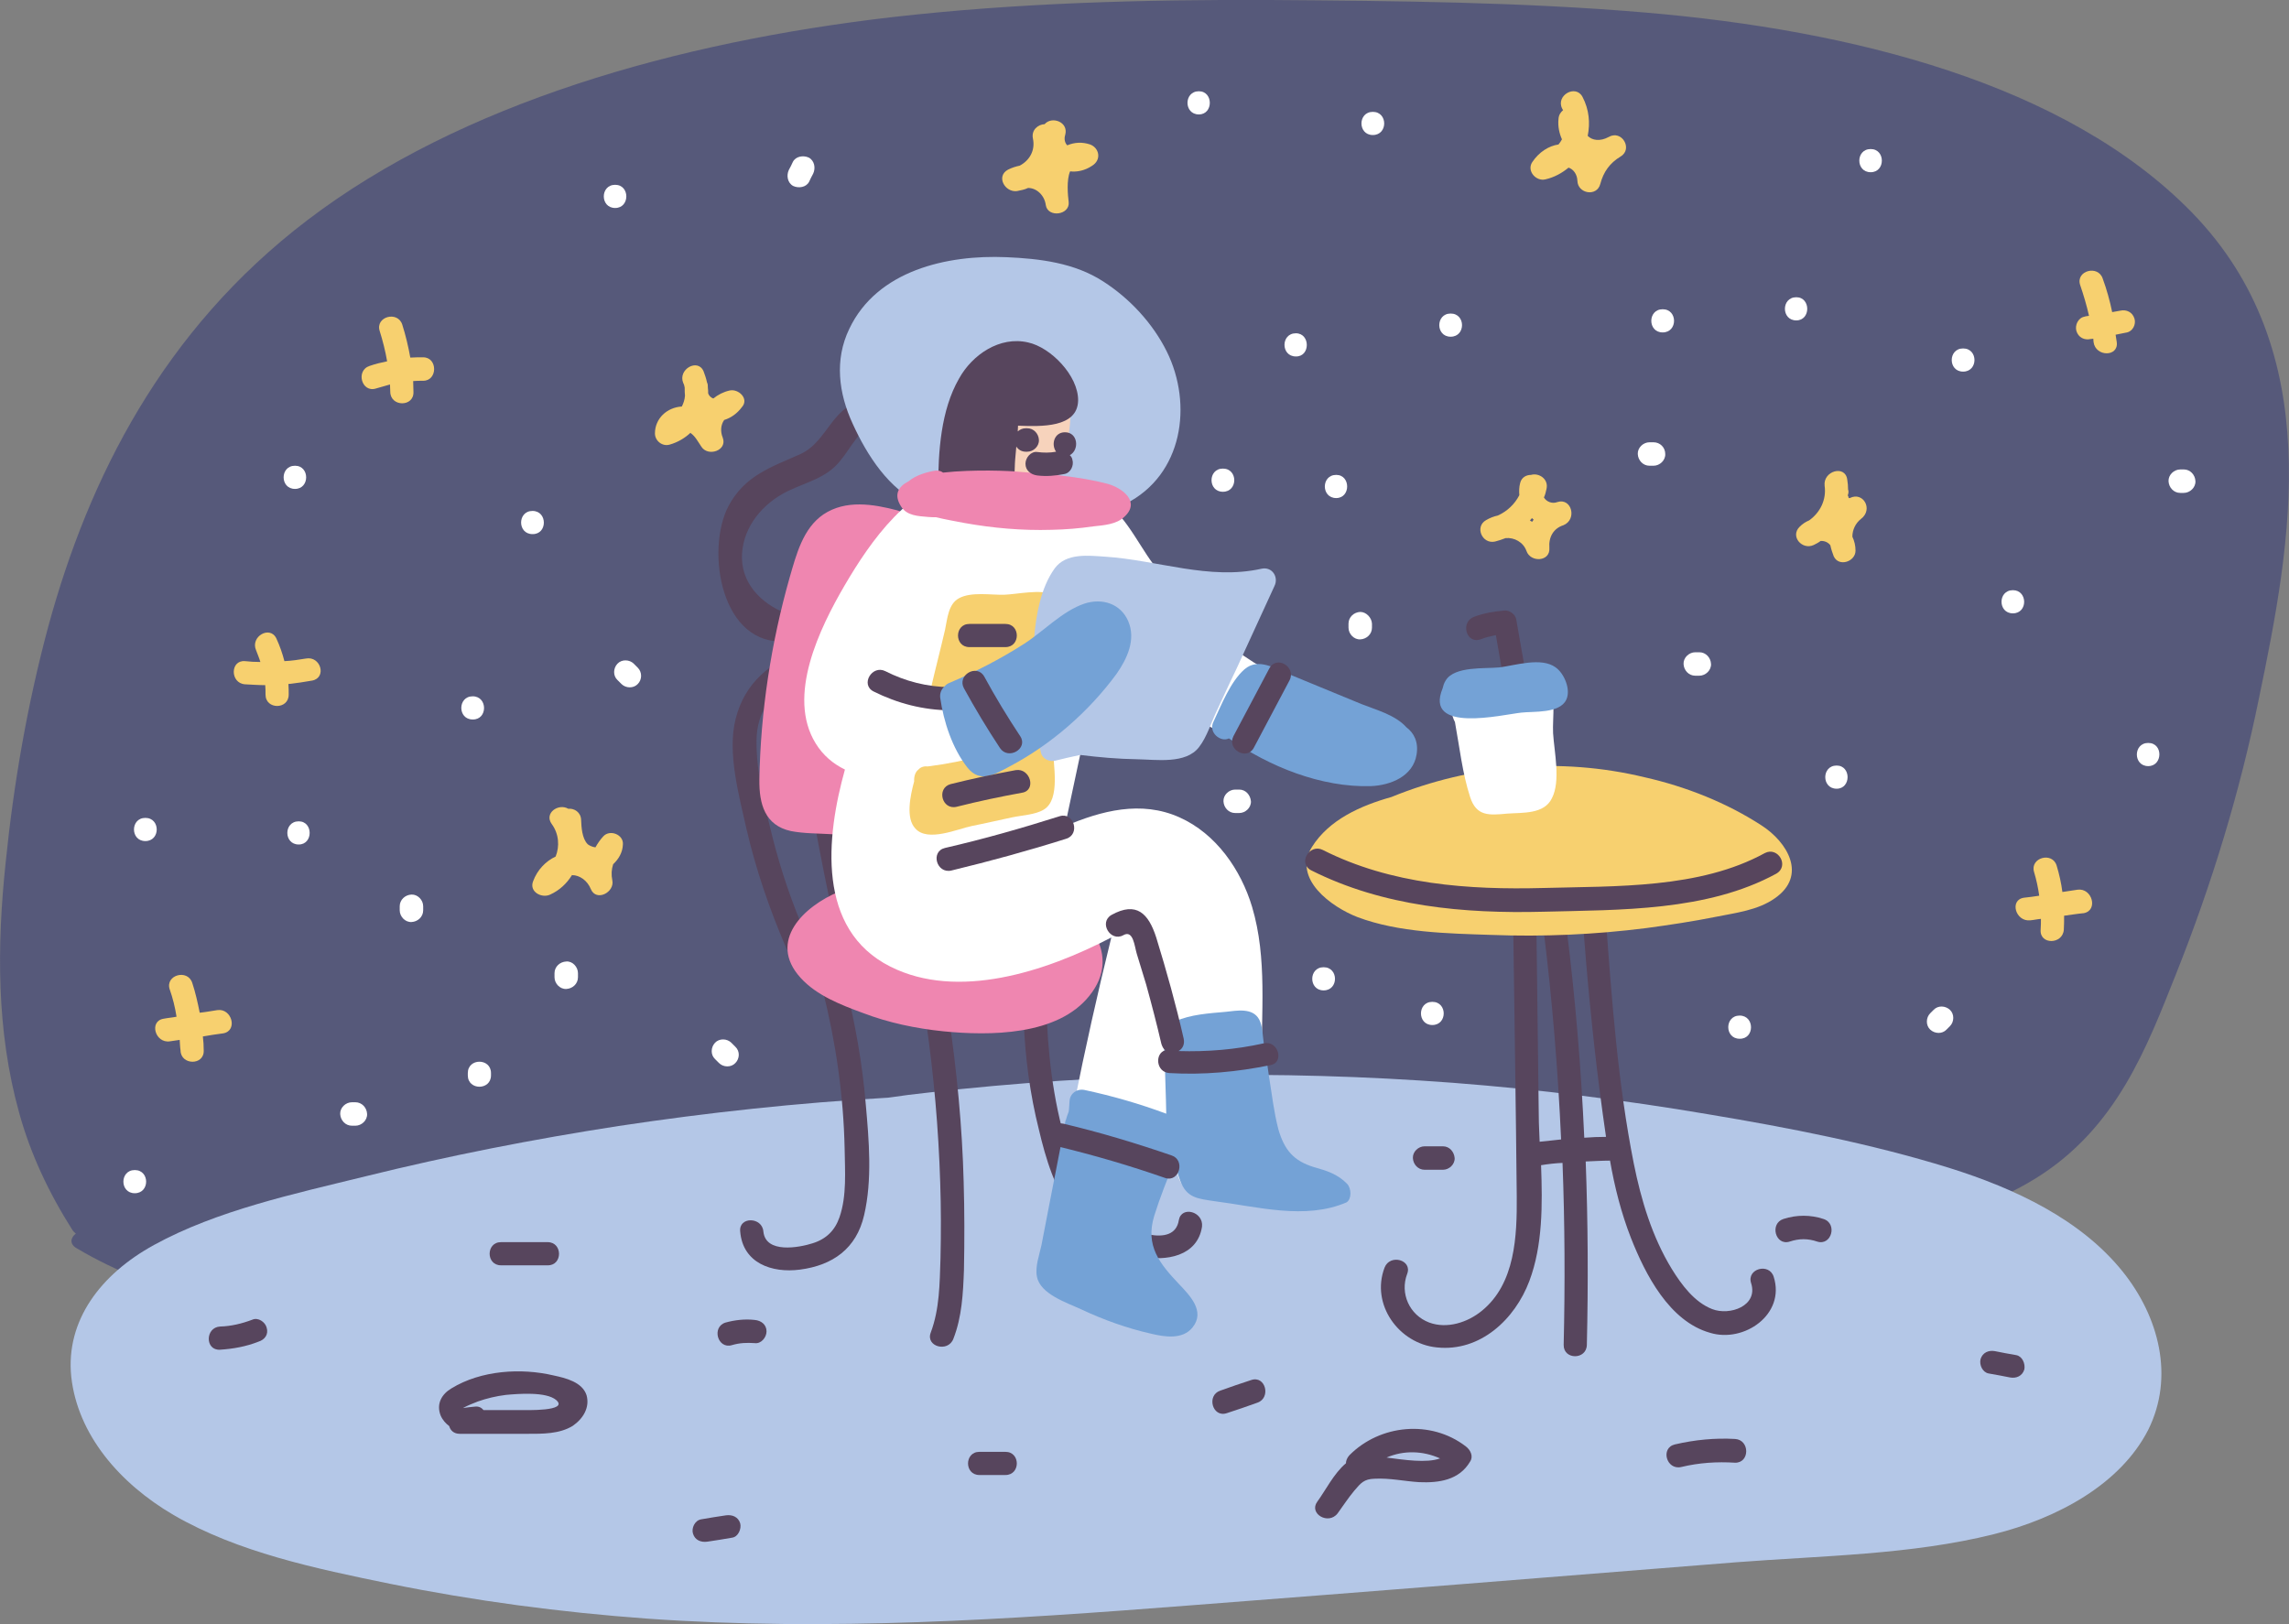 <?xml version="1.0" encoding="utf-8"?>
<!-- Generator: Adobe Illustrator 23.0.2, SVG Export Plug-In . SVG Version: 6.00 Build 0)  -->
<svg version="1.1" id="Capa_1" xmlns="http://www.w3.org/2000/svg" xmlns:xlink="http://www.w3.org/1999/xlink" x="0px" y="0px" viewBox="0 0 800 567.7" style="enable-background:new 0 0 800 567.7;" xml:space="preserve">

<rect x="0" y="0" width="800" height="567.7" fill="#808080" stroke="none"/>

<g>
	<path d="M766.1,74.3C722,29.1,647,10.5,575.2,4.4C531.8,0.7,487.6,0.3,443.9,0C399.7-0.2,355.4,1,311.7,6
		c-75.1,8.7-150.5,30-204.2,70.9c-50.6,38.5-76.5,90.3-90.6,142C9.6,246,4.8,273.7,2,301.3c-3.1,29.2-3.3,59,4.7,87.7
		c3.9,14.2,10.3,27.9,18.7,41.1c0.3,0.4,0.7,0.8,1.1,1.1c-1.9,1.5-2.3,3.7,0.4,5.2c56.7,33.5,133.2,26.4,199.9,18
		c89.1-11.1,177.9-19.3,268.4-21c41.2-0.8,82.6,1.2,123.8-0.1c32.5-1.1,66.6-5.4,92.3-21.3c28.6-17.6,39.1-46.2,49.2-71.5
		c12.6-31.6,22.4-63.9,29-96.4C800.9,189.2,813.3,122.9,766.1,74.3z" style="fill:#56597A;"/>
	<path d="M741.8,444.4c-14.5-18-37.3-28.9-60.7-36.2c-27.1-8.4-55.9-14-84.1-18.7c-29.4-5-59.3-8.7-89.2-11
		c-61-4.6-122.6-3.5-183.2,3.4c-4.7,0.5-9.5,1.1-14.2,1.8c-31.6,1.8-63.1,5.2-94.2,9.9c-29.8,4.6-59.4,10.4-88.5,17.6
		c-24.8,6.1-51.9,11.9-73.9,24c-18.6,10.2-30.9,26.4-28.9,46c2.2,20.2,16.8,37.3,35.8,48.4c22.4,13,49.6,18.7,75.5,24
		c29.6,6,59.7,10,90,12.2c63.2,4.5,126.5,0.3,189.4-4.6c63.7-4.9,127.5-10,191.2-15.1c29.7-2.3,61.2-2.6,90-9.8
		c22.4-5.6,44.3-17.5,54-36.5C760,481.3,754.6,460.3,741.8,444.4z" style="fill:#B4C7E7;"/>
	<path d="M303,140.1c-12.1,0.7-13.4,14.1-23.2,18.6c-10.3,4.6-19.5,7.5-25.2,18.2c-8.1,15.5-2.6,49.5,20.5,47.2
		c2.6-0.3,3.9-2.4,3.9-4.6c0.3-1.8-0.5-3.8-2.7-4.5c-8.9-3-16.8-9.9-17-19.9c-0.1-9.6,6-17.8,14.1-22.4c6.1-3.5,13.2-4.7,18.4-9.6
		c4.9-4.7,7.2-11.7,13.3-15.1C308.4,145.7,307.1,139.8,303,140.1z" style="fill:#57455D;"/>
	<path d="M315.4,222.6c-21.6,0.1-51.9,3.1-58.3,28.7c-3,11.8,1.2,26.8,3.8,38.5c3.3,14.2,8,27.9,13.8,41.4
		c2,4.7,9.1,0.7,7.1-4.1c-4.9-11.1-8.8-22.6-11.8-34.4c-2.7-10.7-5.7-22.6-5.6-33.8c0.1-10.2,5.3-16.7,12.5-20.7
		c3.4,25.5,7.7,51,13,76.2c1.1,5.2,8.9,3,7.9-2.2c-5.4-25.6-9.8-51.4-13.2-77.4c10-3.3,21.8-3.8,30.8-3.9
		C320.6,230.6,320.6,222.4,315.4,222.6z" style="fill:#57455D;"/>
	<path d="M302.6,386.2c-1.2-14.4-3.7-28.5-7.2-42.4c-1.4-5-9.1-3-7.9,2.2c4.6,18.2,7.3,36.7,7.7,55.6
		c0.1,7.7,0.8,16.4-1.8,23.9c-1.6,4.6-4.6,7.6-9.4,9.1c-4.7,1.5-16.4,3.7-17.2-4.1c-0.4-5.2-8.7-5.3-8.1,0c0.9,11,11,14.6,20.9,13.3
		c11.4-1.5,19.7-7.3,22.4-19C304.9,412.4,303.7,398.6,302.6,386.2z" style="fill:#57455D;"/>
	<path d="M336.8,413.2c-0.5-19.4-2.4-38.8-5.2-58c-0.7-5.2-8.5-3-7.9,2.2c2.7,18.6,4.3,37.2,4.9,55.9
		c0.3,8.8,0.3,17.8,0.1,26.6c-0.3,8.8-0.3,17.6-3.4,25.9c-1.9,4.9,6,7.1,7.9,2.2c3-7.7,3.4-15.9,3.7-24.1
		C337.1,433.6,337.1,423.4,336.8,413.2z" style="fill:#57455D;"/>
	<path d="M412,426.5c-1.6,10.3-18.2,3.3-23.2-0.3c-7.1-4.7-11.1-12.2-14-19.9c-5.7-15.7-8.1-32.7-8.9-49.2
		c-0.3-5.2-8.4-5.3-8.1,0c0.5,12.7,2.2,25.5,5.3,37.8c2.4,10.2,5.6,20.9,12.1,29.4c5.7,7.5,14.1,13,23.5,14.9
		c8.7,1.8,19.8,0,21.4-10.4C420.7,423.5,412.9,421.4,412,426.5z" style="fill:#57455D;"/>
	<path d="M619.9,446.3c-1.6-5-9.5-2.8-7.9,2.2c2.6,8-7.5,11.5-13.6,9.1c-6.2-2.4-10.7-8.5-14.1-14
		c-6.9-11.3-10.7-24-13.3-36.9c-5.6-28.2-7.7-57.4-9.8-86c-0.4-5.2-8.5-5.3-8.1,0c1.5,20.3,3.4,40.5,6,60.7c0.7,5.3,1.4,10.7,2.2,16
		c-2.6,0-5,0.1-7.6,0.3c-1.1-24.3-3.1-48.4-6.1-72.5c-0.7-5.2-8.8-5.2-8.1,0c3,24.3,5,48.7,6.1,73.1c-2.4,0.3-4.9,0.5-7.5,0.8
		c-0.1-3.1-0.3-6.1-0.3-8.9c-0.3-21.4-0.5-42.9-0.8-64.1c-0.1-5.3-8.3-5.3-8.1,0c0.4,30.6,0.9,61.4,1.2,92.1
		c0.1,13.8-0.5,30.5-12.2,40c-5,4.1-12.2,6.4-18.4,4.1c-6.9-2.6-10.3-10.2-7.7-17c1.9-4.9-6-7.1-7.9-2.2c-4.9,12.9,5,26.6,18.3,27.9
		c15.2,1.6,27.3-9.9,32.3-23.2c4.7-12.5,4.6-26.7,4.1-40.5c2.4-0.4,5-0.7,7.5-0.8c0.8,21.2,0.9,42.3,0.4,63.6c-0.1,5.3,8,5.3,8.1,0
		c0.5-21.4,0.4-42.7-0.4-64.1c2.8-0.1,5.7-0.3,8.5-0.3c1.6,9.2,3.9,18.3,7.3,27c5,12.7,13.4,29.2,27.7,33.2
		C609.5,469.5,624.1,459.5,619.9,446.3z" style="fill:#57455D;"/>
	<path d="M407.8,122.9c-4.9-9.9-13-18.6-22.2-24.5c-10-6.5-22.1-8-33.9-8.5c-20.7-0.9-45.2,4.6-54.9,25.1
		c-5.2,10.8-3.7,22.5,1.2,33.1c5,11,12.7,23.1,24.1,28.1c0.5,0.3,1.1,0.4,1.5,0.4c0.4,0.3,0.9,0.4,1.5,0.4
		c21.3,2.3,48.1,9.1,68.3-0.9C413.5,166,416.9,141.3,407.8,122.9z" style="fill:#B4C7E7;"/>
	<path d="M322.8,193.9c-0.7-3.9-3-9.4-6.4-11.7c0-1.6-0.8-3.3-2.8-3.8c-8.4-2.2-18-3.8-25.8,1.4
		c-7.2,4.9-9.5,14.1-11.8,22c-6.5,22.9-10.2,46.9-10.6,70.8c-0.1,8.4,1.9,15.9,11,17.9c4.6,0.9,9.5,0.8,14.2,1.1
		c4.5,0.3,10,1.6,14.2,0.1c3.5-1.2,4.3-3.7,5-6.9c1.4-6.5,2.2-13.3,3.3-19.9c2-12.5,4.1-24.8,6.1-37.3
		C321.2,216.9,324.7,204.8,322.8,193.9z" style="fill:#EF86B0;"/>
	<path d="M365.7,314.2c-22.1-6.5-47.3-5.8-70.1-2.6c-0.7-0.3-1.5-0.3-2.4,0.1c-12.1,5-25.1,17.2-13.4,30.1
		c5.6,6.2,14.2,9.5,21.8,12.3c8.9,3.4,18.4,5.4,28.1,6.4c16.1,1.6,40,1.6,51.1-12.5C392.1,334,380.6,318.7,365.7,314.2z" style="fill:#EF86B0;"/>
	<path d="M363.9,123.8c-0.7-1.1-1.6-1.8-3.1-2c-28.1-3-34.7,46.8-8.7,52.9c12.9,3,18.7-9.9,20.9-20.1
		C375.3,143.5,375,129.1,363.9,123.8z" style="fill:#F7D3BC;"/>
	<path d="M484.5,250.2c-10.2-4.7-21.2-7.2-31.6-11.3c-21-8-36.7-24-49.9-41.8c-5.7-7.6-11-19.8-20.2-23.5
		c-5.6-2.3-12.2-2.4-18-3.4c-7.5-1.2-14.9-2.3-22.4-3.5c-0.9-0.1-1.8,0-2.6,0.4c-0.5-0.3-1.2-0.4-2-0.3c-19.5,2-33.6,22.4-42.7,38
		c-8.5,14.6-20.3,38.5-10,55.1c2.6,4.2,6.1,7.1,10.2,9.1c-6.6,23.6-10,55.9,15.9,68.9c23.5,11.8,54.2,1.8,77.2-10.2
		c-9.6,38.9-17.5,78.1-23.3,117.7c-0.3,1.6,0.1,3.8,1.9,4.6c8.9,3.8,17.9,8,27,11.5c6.6,2.6,12.9,3.4,18.7-1.2
		c3.1-2.4,0.1-6.6-2.8-6.9c-7.9-0.8-13.2-8.4-14.4-15.7c-1.5-8.5,1.9-17.5,4.9-25.4c3-7.9,6.1-15.7,9.2-23.6
		c0.3,3.1,0.5,6.1,0.8,9.2c0.4,5.2-0.3,12.7,3.4,17.1c3.4,3.9,9.5,4.1,14.1,4.7c8.7,1.1,17.5,1.5,26.3,1.2c2.3-0.1,5-2.6,3.9-5.2
		c-1.1-2.7-2.3-4.2-4.7-5.8c-4.5-2.8-6.4-4.1-8.3-9.5c-3.1-8.8-3.9-18.4-4.1-27.7c-0.3-18.6,2-37.6-3.4-55.7
		c-3.9-13-12.6-25.6-25.4-31.3c-13.4-6-27.3-2.3-40,3.1c3.1-14.6,6.2-29.2,9.4-43.8c0-0.1,0-0.3,0-0.4c1.9-1.5,3.7-2.8,5.4-4.3
		c1.2-1.1,1.5-2.3,1.2-3.4c1.4-1.4,2.8-2.8,4.2-4.3c14.4,12.9,30.9,23.1,49.1,29.8c9.8,3.7,19.8,6.2,30,7.7
		c6.8,0.9,18.3,4.2,22.2-3.4C497.2,259.3,490.7,253.2,484.5,250.2z" style="fill:#FFFFFF;"/>
	<path d="M615.6,288.5c-12.3-8-26.6-13.6-40.8-16.8c-29.4-7.1-60.6-4.5-88.5,6.9c-10.7,3-21.8,7.9-27.8,17.5
		c-6.9,11.1,6.9,21,16,24.5c14.4,5.4,31.5,5.7,46.6,6.2c18.2,0.7,36.3-0.1,54.4-2.4c8.1-1.1,16.1-2.3,24.1-3.9
		c6.9-1.4,14.8-2.3,20.7-6.5C631.7,306.1,624.8,294.4,615.6,288.5z" style="fill:#F7D06F;"/>
	<path d="M491.5,254.2c-3.8-4.3-10.7-6.1-15.7-8.1l-25-10.3c-5-2-11-6.1-15.9-1.8c-4.9,4.3-8.1,12.6-10.8,18.3
		c-1.9,3.8,2.6,7.3,5.4,5.8c14.1,9.9,32.3,17.2,49.6,16.7c6.9-0.3,14.8-3.4,16-11.1C495.8,259.4,494.2,256.2,491.5,254.2z" style="fill:#74A2D6;"/>
	<path d="M376.8,140c0.1-8.7-9.6-18.6-17.5-20.3c-9.9-2.3-19.5,4.3-24.1,12.6c-6.4,11.1-7.3,25.6-7.3,38.2
		c0,2.3,1.9,3.9,4.1,4.1c5.4,0.3,17.4,3.3,21-2.3c1.9-2.8,1.5-8.5,1.8-11.7c0.1-1.5,0.3-3,0.4-4.5c0.7,1.1,1.9,1.8,3.3,1.8h0.5
		c2.2,0,4.2-1.9,4.1-4.1s-1.8-4.1-4.1-4.1h-0.5c-1.1,0-2,0.4-2.8,1.1c0-0.7,0.1-1.4,0.1-2C363.8,149.1,376.6,149.6,376.8,140z" style="fill:#57455D;"/>
	<path d="M387,169.1c-9.9-2.6-20.9-3.4-31.1-4.2c-2.7-0.3-15.5-0.9-26.3,0.3c-0.7-0.5-1.5-0.8-2.6-0.7
		c-2.7,0.4-6.8,1.5-9.4,3.7c-3.7,1.9-5.3,4.7-2.7,8.8c2,3.3,6,3.4,9.4,3.7c0.9,0.1,1.9,0.1,2.8,0.1c3.3,0.8,6.8,1.4,9.9,2
		c10,1.8,20.2,2.7,30.5,2.4c4.9-0.1,9.8-0.5,14.6-1.2c3.7-0.4,8.1-0.7,10.8-3.3C398.8,175.4,392.2,170.5,387,169.1z" style="fill:#EF86B0;"/>
	<path d="M470.8,413.8c-3.3-3.4-7.2-4.6-11.5-5.8c-7.2-2.2-10.4-6-12.5-13.2c-1.6-6.1-2.3-12.5-3.3-18.6
		c-0.5-3.8-1.2-7.6-1.8-11.4c-0.4-2.6-0.4-6.1-1.6-8.4c-2.3-4.3-7.9-3.1-11.8-2.7c-5.6,0.5-12.3,0.9-17.5,3.3
		c-5.4,2.4-3.8,8.5-3.7,13.6c0.1,6.2,0.4,12.5,0.5,18.7c-9.4-3.5-18.8-6.2-28.6-8.3c-2.7-0.5-5,1.2-5.2,3.9
		c-0.1,1.2-0.1,2.4-0.3,3.7c-0.3,0.8-0.7,1.8-0.9,2.7c-0.1,0.3-0.3,0.5-0.3,0.9c0,0.1,0,0.3-0.1,0.4c-0.4,1.4-0.7,2.8-0.9,4.2
		c0,0.3,0,0.5,0,0.8c-1.5,7.9-3.1,15.7-4.6,23.6c-0.9,4.6-1.8,9.2-2.7,14c-0.7,3.3-2.3,7.6-1.6,11c1.1,6.2,10.6,9.2,15.5,11.5
		c7.9,3.7,16,6.6,24.4,8.5c4.6,1.1,11,2.2,14.5-2.2c4.5-5.6-0.9-11.1-4.7-15.1c-6.8-7.2-11.9-13.4-8.7-23.9c2-6.4,4.5-12.7,7.1-19
		c0.5,2.3,1.2,4.6,2,6.8c2.3,6,6.1,6.2,12.1,7.1c14.9,1.9,31.6,6.6,46,0.4C472.4,419.2,472.4,415.5,470.8,413.8z" style="fill:#74A2D6;"/>
	<path d="M368.1,207.8c-4.7-1.9-12.3-0.1-17.2,0.1c-4.6,0.1-11.5-1.1-15.7,1.2c-3.8,2-4.1,7.2-4.9,11
		c-1.6,6.9-3.4,13.8-5,20.7c-0.4,1.8,0.3,3.3,1.5,4.1c0.9,2,3.3,3.4,5.7,1.9c10.7-6.1,22.8-11.7,32.5-19.3
		C369.3,223.9,377.1,211.3,368.1,207.8z" style="fill:#F7D06F;"/>
	<path d="M368,261.1c0-3.4-3.4-4.7-6.1-3.5c-11.9,5.2-24.7,8.7-37.6,10.3c-1.2-0.1-2.4,0.1-3.3,1.1
		c-1.2,0.9-1.6,2.6-1.5,4.1c-1.4,5.2-3,12.9,0.4,16.5c4.3,4.9,14.9,0.1,19.9-0.9c4.6-0.9,9.2-2,14-3c3.3-0.7,8.1-0.9,11-2.7
		C370.8,279.4,368,267,368,261.1z" style="fill:#F7D06F;"/>
	<path d="M440.9,198.8c-18.3,4.1-36.3-3-54.5-4.2c-6-0.4-13.8-1.4-17.8,4.1c-4.9,6.8-6.5,16.3-7.2,24.4
		c0,0.5,0,0.9,0.1,1.4c-1.4,12.9-0.7,25.8,2.3,38.6c0.5,2.2,3,3.3,5,2.8c2.8-0.7,5.8-1.4,8.7-2c6.6,0.8,13.2,1.4,19.8,1.5
		c6.8,0.1,17.2,1.8,21.8-4.3c2.7-3.5,4.2-8.5,6.1-12.5c2.3-4.9,4.5-9.8,6.8-14.5c4.5-9.8,8.9-19.4,13.4-29.2
		C447,201.7,444.6,198,440.9,198.8z" style="fill:#B4C7E7;"/>
	<path d="M372.2,151.1c-3.8,0-4.9,4.3-3.1,6.8c-2.2,0.4-4.3,0.4-6.6,0.1c-2.2-0.3-4.1,2-4.1,4.1c0,2.4,1.9,3.8,4.1,4.1
		c3.3,0.4,6.4,0.1,9.5-0.5c2.2-0.4,3.4-3,2.8-5c-0.1-0.7-0.5-1.2-0.9-1.6C377.3,157.3,376.8,151.1,372.2,151.1z" style="fill:#57455D;"/>
	<path d="M332,240.2c-8-0.1-15.5-2-22.6-5.6c-4.6-2.3-8.8,4.7-4.1,7.1c8.4,4.2,17.4,6.5,26.7,6.6
		C337.2,248.3,337.2,240.2,332,240.2z" style="fill:#57455D;"/>
	<path d="M370.4,285.3c-13.3,4.2-26.6,8-40.1,11.1c-5.2,1.2-3,9.1,2.2,7.9c13.6-3.3,26.8-6.9,40.1-11.1
		C377.6,291.7,375.4,283.8,370.4,285.3z" style="fill:#57455D;"/>
	<path d="M441.7,364.7c-9.9,2.2-19.8,3-29.8,2.7c1.4-0.8,2.2-2.3,1.8-4.3c-2.7-11.9-6-23.7-9.6-35.4
		c-2.7-8.4-6.9-12.7-15.6-7.9c-4.6,2.6-0.4,9.6,4.1,7.1c3.5-2,3.9,3.9,4.7,6.5c1.1,3.7,2.2,7.3,3.3,10.8c1.9,6.9,3.7,13.8,5.3,20.7
		c0.3,0.9,0.7,1.8,1.4,2.2c-3.8,1.1-3.3,7.7,1.4,8c11.9,0.7,23.7-0.4,35.4-2.8C448.9,371.4,446.8,363.6,441.7,364.7z" style="fill:#57455D;"/>
	<path d="M646.5,174.1c-0.7,0.3-0.4-1.2-0.7-0.7c0-0.1,0-0.1,0-0.3c0.3-0.7,0.3-1.5,0.1-2c0-1.2-0.1-2.3-0.3-3.5
		c-0.7-5.2-8.5-3-7.9,2.2c0.7,4.9-1.6,9.4-5.4,12.1c-1.2,0.5-2.3,1.2-3.3,2.2c-3.5,3.4,0.9,8.3,4.9,6.4c0.8-0.4,1.6-0.8,2.4-1.4
		c1.2-0.1,2.6,0.4,3.4,1.5c0.3,1.4,0.7,2.6,1.2,3.9c1.8,3.8,7.6,1.8,7.6-2c0-1.8-0.4-3.4-1.1-4.9c0-2.4,1.1-4.7,3-6.2
		C654.8,178.1,651.2,171.7,646.5,174.1z" style="fill:#F7D06F;"/>
	<path d="M562.2,47.9c-3,1.6-5.7,1.2-7.3-0.4c0.9-4.5,0.5-9.2-1.8-13.6c-2.4-4.6-9.5-0.5-7.1,4.1
		c0.1,0.1,0.1,0.3,0.3,0.5c-0.8,0.7-1.5,1.6-1.6,3c-0.3,2.7,0.3,5.2,1.2,7.2c-0.4,0.7-0.7,1.2-1.2,1.8c-3.4,0.5-6.8,2.6-9.2,6.2
		c-2,3.1,1.4,6.8,4.6,6c3.1-0.7,5.8-2.2,8.1-4.1c1.6,0.5,3,2.2,3.1,4.6c0.1,4.5,6.8,5.7,8,1.1c1.1-4.2,3.3-7.3,7.1-9.6
		C570.8,52.1,566.8,45.2,562.2,47.9z" style="fill:#F7D06F;"/>
	<path d="M217.7,295.2c0.3-3.5-4.6-5.4-6.9-2.8c-1.1,1.2-1.9,2.4-2.7,3.8c-1.1-0.1-2.4-0.8-2.7-1.1c-2-2-2.2-6-2.3-8.5
		c-0.1-2.7-2.4-4.1-4.5-3.9c-3.4-2-8.5,1.5-5.8,5.3c2.6,3.5,2.8,7.9,1.4,11.4c-3.4,1.6-6.4,4.6-7.9,8.7c-1.4,3.7,3.1,6,6,4.6
		c3.3-1.5,5.8-3.9,7.6-6.8c2.7,0,5.4,1.9,6.6,4.9c1.9,4.5,8.4,1.1,7.5-3.1c-0.4-1.9-0.3-3.8,0.3-5.6
		C216.2,300.3,217.6,298,217.7,295.2z" style="fill:#F7D06F;"/>
	<path d="M255,136.5c-2.2,0.5-4.1,1.5-5.7,2.8c-0.8-0.3-1.5-0.9-1.8-1.8c0-0.7,0-1.2-0.1-1.9c0-0.7,0-1.4-0.3-1.9
		c-0.3-1.4-0.7-2.6-1.2-3.9c-2-4.7-9.1-0.7-7.1,4.1c0.3,0.5,0.4,1.1,0.5,1.6c0,1.1,0,2,0.1,2.8c-0.1,1.4-0.5,2.6-1.1,3.8
		c-5.2,0.3-9.4,4.2-9.4,9.4c0,2.6,2.6,4.7,5.2,3.9c2.8-0.8,5.3-2.3,7.2-4.1c0,0,0.1,0,0.1,0.1c1.6,1.1,2.6,3.1,3.7,4.7
		c2.3,3.7,9.2,1.4,7.5-3.1c-0.9-2.2-0.7-4.5,0.5-6.2c2.3-0.7,4.5-2.2,6.2-4.5C261.9,139.4,258.1,135.8,255,136.5z" style="fill:#F7D06F;"/>
	<path d="M381,50.5c-2.7-0.9-5.4-0.8-8,0.3c-0.8-0.8-1.2-2.2-0.7-3.7c1.2-4.5-4.7-6.6-7.2-3.7c-2.3,0.1-4.7,2-4.1,5
		c0.9,4.2-1.2,7.7-4.6,9.5c-1.4,0.3-2.7,0.7-4.1,1.4c-4.3,2.3-1.1,8,3.1,7.5c1.4-0.3,2.7-0.5,3.9-1.1c3.1,0,5.8,2.7,6.2,6
		c0.7,4.5,8.5,3.5,8-1.1c-0.3-2.3-0.8-7.7,0.5-10.7c2.4,0.3,5.2-0.3,7.6-1.9C385.1,55.9,384.2,51.7,381,50.5z" style="fill:#F7D06F;"/>
	<path d="M544.3,175.5c-1.8,0.7-3.8-0.1-4.7-1.6c0.4-0.9,0.7-1.9,0.9-3c0.8-3.5-2.7-5.7-5.4-4.9c-1.6,0-3.3,0.8-3.8,2.8
		c-0.4,1.5-0.4,2.8-0.3,4.3c-1.6,3.1-4.2,5.6-7.5,7.1c-1.4,0.3-2.7,0.8-4.1,1.6c-4.1,2.3-1.4,8.5,3.1,7.5c1.2-0.3,2.4-0.7,3.7-1.2
		c3-0.3,6.2,1.4,7.3,4.5c1.4,4.1,8.4,3.8,8-1.1c-0.3-3.7,1.4-6.8,4.9-7.9C551.3,181.6,549.3,173.9,544.3,175.5z M536,181.6
		c-0.1,0.3-0.4,0.5-0.5,0.8c-0.3-0.1-0.5-0.3-0.8-0.5c0.3-0.3,0.5-0.5,0.7-0.8C535.6,181.2,535.7,181.5,536,181.6z" style="fill:#F7D06F;"/>
	<path d="M163.5,375.1v0.8c0,5.3,8.1,5.3,8.1,0v-0.8C171.6,369.8,163.5,369.8,163.5,375.1z" style="fill:#FFFFFF;"/>
	<path d="M197.9,336.1c-2.2,0.1-4.1,1.8-4.1,4.1v1.4c0,2.2,1.9,4.2,4.1,4.1c2.2-0.1,4.1-1.8,4.1-4.1v-1.4
		C202,338,200.1,335.9,197.9,336.1z" style="fill:#FFFFFF;"/>
	<path d="M257,365.9c-0.4-0.4-0.9-0.9-1.4-1.4c-1.5-1.5-4.2-1.6-5.7,0c-1.5,1.6-1.6,4.2,0,5.7c0.4,0.4,0.9,0.9,1.4,1.4
		c1.5,1.5,4.2,1.6,5.7,0C258.5,370.1,258.7,367.5,257,365.9z" style="fill:#FFFFFF;"/>
	<path d="M143.8,312.7c-2.2,0.1-4.1,1.8-4.1,4.1v1.4c0,2.2,1.9,4.2,4.1,4.1c2.2-0.1,4.1-1.8,4.1-4.1v-1.4
		C147.9,314.6,146,312.6,143.8,312.7z" style="fill:#FFFFFF;"/>
	<path d="M222.9,233.4l-1.4-1.4c-1.5-1.5-4.2-1.6-5.7,0c-1.5,1.6-1.6,4.2,0,5.7l1.4,1.4c1.5,1.5,4.2,1.6,5.7,0
		C224.4,237.6,224.5,235,222.9,233.4z" style="fill:#FFFFFF;"/>
	<path d="M186.1,178.6c-5.3,0-5.3,8.1,0,8.1C191.4,186.8,191.4,178.6,186.1,178.6z" style="fill:#FFFFFF;"/>
	<path d="M282.7,55.1c-1.9-0.9-4.6-0.5-5.6,1.5c-0.4,0.9-0.9,1.9-1.4,2.8c-0.9,1.9-0.5,4.5,1.5,5.6
		c1.9,0.9,4.6,0.5,5.6-1.5c0.4-0.9,0.9-1.9,1.4-2.8C285.1,58.8,284.7,56.2,282.7,55.1z" style="fill:#FFFFFF;"/>
	<path d="M419,31.9c-5.3,0-5.3,8.1,0,8.1C424.1,40,424.1,31.9,419,31.9z" style="fill:#FFFFFF;"/>
	<path d="M452.9,116.5c-5.3,0-5.3,8.1,0,8.1C458,124.7,458,116.5,452.9,116.5z" style="fill:#FFFFFF;"/>
	<path d="M467,166c-5.3,0-5.3,8.1,0,8.1C472.1,174.1,472.1,166,467,166z" style="fill:#FFFFFF;"/>
	<path d="M475.4,213.9c-2.2,0.1-4.1,1.8-4.1,4.1v1.4c0,2.2,1.9,4.2,4.1,4.1c2.2-0.1,4.1-1.8,4.1-4.1v-1.4
		C479.4,215.9,477.5,213.9,475.4,213.9z" style="fill:#FFFFFF;"/>
	<path d="M577.9,154.6h-1.4c-2.2,0-4.2,1.9-4.1,4.1c0.1,2.2,1.8,4.1,4.1,4.1h1.4c2.2,0,4.2-1.9,4.1-4.1
		C582,156.4,580.2,154.6,577.9,154.6z" style="fill:#FFFFFF;"/>
	<path d="M581.1,108.1c-5.3,0-5.3,8.1,0,8.1S586.4,108.1,581.1,108.1z" style="fill:#FFFFFF;"/>
	<path d="M627.8,103.9c-5.3,0-5.3,8.1,0,8.1C632.9,112,632.9,103.9,627.8,103.9z" style="fill:#FFFFFF;"/>
	<path d="M593.9,228h-1.4c-2.2,0-4.2,1.9-4.1,4.1s1.8,4.1,4.1,4.1h1.4c2.2,0,4.2-1.9,4.1-4.1S596.2,228,593.9,228z" style="fill:#FFFFFF;"/>
	<path d="M641.9,267.6c-5.3,0-5.3,8.1,0,8.1C647,275.7,647,267.6,641.9,267.6z" style="fill:#FFFFFF;"/>
	<path d="M608,355c-5.3,0-5.3,8.1,0,8.1C613.3,363.2,613.3,355,608,355z" style="fill:#FFFFFF;"/>
	<path d="M462.6,338.1c-5.3,0-5.3,8.1,0,8.1C467.9,346.2,467.9,338.1,462.6,338.1z" style="fill:#FFFFFF;"/>
	<path d="M433.1,276h-1.4c-2.2,0-4.2,1.9-4.1,4.1c0.1,2.2,1.8,4.1,4.1,4.1h1.4c2.2,0,4.2-1.9,4.1-4.1
		C437,277.9,435.4,276,433.1,276z" style="fill:#FFFFFF;"/>
	<path d="M507,109.6c-5.3,0-5.3,8.1,0,8.1C512.3,117.7,512.3,109.6,507,109.6z" style="fill:#FFFFFF;"/>
	<path d="M479.8,39.1c-5.3,0-5.3,8.1,0,8.1C485.1,47.2,485.1,39.1,479.8,39.1z" style="fill:#FFFFFF;"/>
	<path d="M427.4,163.8c-5.3,0-5.3,8.1,0,8.1S432.7,163.8,427.4,163.8z" style="fill:#FFFFFF;"/>
	<path d="M500.6,350.2c-5.3,0-5.3,8.1,0,8.1S505.9,350.2,500.6,350.2z" style="fill:#FFFFFF;"/>
	<path d="M165.2,243.4c-5.3,0-5.3,8.1,0,8.1C170.5,251.6,170.5,243.4,165.2,243.4z" style="fill:#FFFFFF;"/>
	<path d="M533.3,235.8c-1.1-6.5-2.3-12.9-3.4-19.4c-0.3-1.6-2.3-3.1-3.9-3c-3.8,0.3-7.3,0.9-10.8,2.2
		c-4.9,1.8-2.8,9.6,2.2,7.9c1.8-0.7,3.5-1.1,5.4-1.5c0.9,5.3,1.9,10.6,2.7,15.9C526.4,243.2,534.2,241,533.3,235.8z" style="fill:#57455D;"/>
	<path d="M542.8,256.3c-0.3-5.3,1.4-14.8-2.3-19.3c-3.9-4.7-13.3-1.4-18.3-0.7c-5.6,0.8-11.7,2-14.1,7.7
		c-1.2,3-0.9,6,0.4,8.4c1.6,8.7,2.6,17.9,5.3,26.2c2.2,6.8,6.6,6.4,13,5.8c5.3-0.4,12.9,0.3,15.6-5.4
		C545.5,273,543.2,262.8,542.8,256.3z" style="fill:#FFFFFF;"/>
	<path d="M543.7,233.3c-5-3.7-14.1-0.7-19.7,0c-5,0.5-15.6-0.5-18.7,4.5c-0.7,1.1-0.9,2-1.1,2.8
		c-6.6,15.9,20.9,9.2,27.5,8.5c4.2-0.5,13.4,0.4,15.7-4.5C549.1,241.1,546.7,235.4,543.7,233.3z" style="fill:#74A2D6;"/>
	<path d="M616.8,298.2c-22.8,12.5-52.1,11.5-77.3,12.2c-26.3,0.7-53.3-1.2-77.2-13.3c-4.6-2.3-8.8,4.6-4.1,7.1
		c25.2,12.7,53.4,15.2,81.2,14.5c26.8-0.7,57.2-0.1,81.4-13.3C625.5,302.7,621.4,295.8,616.8,298.2z" style="fill:#57455D;"/>
	<path d="M394.3,217.1c-2.7-6.2-9.2-8.1-15.3-6.1c-7.7,2.6-14.2,9.6-21,14c-8.4,5.4-17.4,10-26.4,13.8
		c-0.7,0.3-1.2,0.8-1.6,1.2c-0.9,0.9-1.6,2.2-1.4,3.9c1.2,8.4,4.2,17.6,9.5,24.4c4.5,5.6,9.5,2.4,14.8-0.4
		c14.5-7.7,27.5-19,37.3-32.3C393.9,230.3,397.1,223.6,394.3,217.1z" style="fill:#74A2D6;"/>
	<path d="M409.5,403.9c-12.5-4.3-25.1-8.1-37.8-11.1c-5.2-1.2-7.3,6.6-2.2,7.9c12.9,3.1,25.5,6.8,37.8,11.1
		C412.2,413.3,414.3,405.5,409.5,403.9z" style="fill:#57455D;"/>
	<path d="M356.6,257.4c-4.5-6.8-8.7-13.7-12.6-20.9c-2.6-4.6-9.6-0.5-7.1,4.1c3.9,7.1,8.1,14.1,12.6,20.9
		C352.4,265.8,359.4,261.7,356.6,257.4z" style="fill:#57455D;"/>
	<path d="M443.6,233.7c-4.2,7.9-8.3,15.7-12.5,23.6c-2.4,4.6,4.6,8.7,7.1,4.1c4.2-7.9,8.3-15.7,12.5-23.6
		C453.1,233.1,446.1,228.9,443.6,233.7z" style="fill:#57455D;"/>
	<path d="M351.4,218.1h-12.6c-5.3,0-5.3,8.1,0,8.1h12.6C356.7,226.2,356.7,218.1,351.4,218.1z" style="fill:#57455D;"/>
	<path d="M355,269.2c-7.6,1.4-15.2,3-22.8,4.9c-5,1.4-3,9.2,2.2,7.9c7.5-1.9,15.1-3.5,22.8-4.9
		C362.3,276.3,360.1,268.4,355,269.2z" style="fill:#57455D;"/>
	<path d="M205,487.7c-1.5-4.6-7.3-6-11.5-6.9c-11.4-2.7-25.4-1.8-35.7,4.5c-3.4,2-5.4,5.4-3.8,9.5
		c0.7,1.6,1.8,2.8,3,3.7c0.4,1.5,1.6,2.7,3.7,2.7c7.9,0,15.6,0,23.5,0c5.4,0,11.3,0.1,16-2.8C203.8,495.9,206.2,492,205,487.7z
		 M181.5,492.9c-4.2,0-8.3,0-12.5,0c-0.7-0.8-1.6-1.4-3.1-1.2c-1.4,0.1-2.7,0.3-4.1,0.5c1.6-0.9,3.4-1.6,5.2-2.3
		c3.1-1.1,6.5-1.9,9.8-2.3c4.3-0.4,14.1-1.2,17.6,1.8C198.9,493.4,183.8,492.9,181.5,492.9z" style="fill:#57455D;"/>
	<path d="M351.4,507.5h-9.1c-5.3,0-5.3,8.1,0,8.1h9.1C356.7,515.6,356.7,507.5,351.4,507.5z" style="fill:#57455D;"/>
	<path d="M263.8,461.4c-3.4-0.4-6.9,0-10.2,0.9c-5,1.5-2.8,9.4,2.2,7.9c2.7-0.8,5.2-0.9,8-0.7c2.2,0.3,4.1-2,4.1-4.1
		C267.9,463,266,461.6,263.8,461.4z" style="fill:#57455D;"/>
	<path d="M191.4,434.2h-16.3c-5.3,0-5.3,8.1,0,8.1h16.3C196.7,442.4,196.7,434.2,191.4,434.2z" style="fill:#57455D;"/>
	<path d="M512.3,505.6c-12.2-9.4-30-7.7-40.7,3.1c-0.8,0.9-1.2,1.9-1.2,2.8c-4.2,3.5-7.2,9.6-10,13.4
		c-3.1,4.2,3.9,8.3,7.1,4.1c1.9-2.6,3.7-5.4,5.8-7.9c2.3-2.7,3.4-4.1,7.1-4.2c5.2-0.3,10.6,0.9,15.6,1.2c6.9,0.3,14-0.7,17.8-7.2
		C515,509.1,514,506.9,512.3,505.6z M484.6,509.5c6-2.6,12.7-2.4,18.7,0.3C498.6,511.5,490.8,510.3,484.6,509.5z" style="fill:#57455D;"/>
	<path d="M606.4,503c-7.1-0.4-14.1,0.3-21,1.9c-5.2,1.2-3,9.1,2.2,7.9c6.2-1.5,12.5-1.9,18.8-1.5
		C611.6,511.4,611.6,503.3,606.4,503z" style="fill:#57455D;"/>
	<path d="M637.3,426.1c-4.5-1.5-9.4-1.5-14,0c-4.9,1.6-2.8,9.5,2.2,7.9c3.3-1.1,6.4-1.1,9.6,0
		C640.1,435.6,642.3,427.7,637.3,426.1z" style="fill:#57455D;"/>
	<path d="M504.3,400.7h-6.4c-2.2,0-4.2,1.9-4.1,4.1c0.1,2.2,1.8,4.1,4.1,4.1h6.4c2.2,0,4.2-1.9,4.1-4.1
		C508.2,402.6,506.6,400.7,504.3,400.7z" style="fill:#57455D;"/>
	<path d="M437.3,482.4c-3.7,1.2-7.2,2.4-10.8,3.7c-4.9,1.6-2.8,9.5,2.2,7.9c3.7-1.2,7.2-2.4,10.8-3.7
		C444.3,488.6,442.3,480.7,437.3,482.4z" style="fill:#57455D;"/>
	<path d="M726.1,311c-1.8,0.3-3.5,0.5-5.3,0.8c-0.4-3.1-1.1-6.2-2-9.2c-1.5-5-9.4-2.8-7.9,2.2c0.8,2.7,1.4,5.4,1.8,8.3
		c-1.8,0.3-3.5,0.5-5.3,0.7c-5.2,0.7-3,8.5,2.2,7.9c1.2-0.1,2.4-0.4,3.7-0.5c0,1.2,0,2.4-0.1,3.8c-0.4,5.3,7.7,5.2,8.1,0
		c0.1-1.6,0.1-3.3,0.1-4.9c2.3-0.3,4.6-0.7,6.9-0.9C733.4,318.2,731.2,310.3,726.1,311z" style="fill:#F7D06F;"/>
	<path d="M746,111.4c-0.7-2.3-2.8-3.3-5-2.8c-0.9,0.1-1.9,0.4-2.8,0.5c-0.8-3.9-1.9-7.9-3.3-11.7
		c-1.6-4.9-9.5-2.8-7.9,2.2c1.2,3.5,2.3,7.2,3.1,10.8c-0.5,0.1-1.1,0.1-1.6,0.3c-2.2,0.4-3.4,3-2.8,5c0.7,2.3,2.8,3.3,5,2.8
		c0.3,0,0.7-0.1,0.9-0.1c0,0.4,0.1,0.8,0.1,1.2c0.7,5.2,8.8,5.2,8.1,0c-0.1-0.8-0.3-1.8-0.4-2.6c1.2-0.3,2.3-0.4,3.5-0.7
		C745.4,116,746.6,113.4,746,111.4z" style="fill:#F7D06F;"/>
	<path d="M147.9,124.9c-1.5,0-3,0-4.5,0.1c-0.7-3.9-1.6-7.7-2.8-11.5c-1.6-5-9.5-2.8-7.9,2.2c1.1,3.5,2,7.1,2.6,10.6
		c-2,0.4-4.1,0.9-6.1,1.6c-5,1.6-2.8,9.5,2.2,7.9c1.6-0.5,3.3-0.9,4.9-1.4c0,0.8,0.1,1.8,0.1,2.6c0.1,5.3,8.3,5.3,8.1,0
		c0-1.2-0.1-2.6-0.1-3.8c1.2-0.1,2.3-0.1,3.5-0.1C153,133.1,153,124.9,147.9,124.9z" style="fill:#F7D06F;"/>
	<path d="M75.9,353.1c-2,0.3-4.1,0.7-6.1,0.9c-0.7-3.5-1.5-7.1-2.6-10.4c-1.6-5-9.5-2.8-7.9,2.2
		c1.1,3.1,1.9,6.4,2.4,9.6c-1.5,0.3-3,0.4-4.5,0.7c-5.2,0.8-3,8.7,2.2,7.9c1.1-0.1,2.3-0.4,3.4-0.5c0.1,1.2,0.1,2.4,0.3,3.7
		c0.1,5.2,8.3,5.3,8.1,0c0-1.6-0.1-3.3-0.3-4.9c2.4-0.4,4.7-0.8,7.2-1.1C83.2,360.2,81,352.3,75.9,353.1z" style="fill:#F7D06F;"/>
	<path d="M106.9,230.2c-2.4,0.4-5,0.8-7.5,0.9c-0.7-2.7-1.6-5.3-2.8-7.9c-2.2-4.7-9.2-0.7-7.1,4.1
		c0.5,1.4,1.1,2.7,1.5,4.1c-1.8,0-3.7-0.1-5.4-0.3c-5.2-0.4-5.2,7.7,0,8.1c2.3,0.1,4.7,0.3,7.1,0.3c0.1,1.1,0.1,2.2,0.1,3.3
		c0,5.3,8.1,5.3,8.1,0c0-1.2,0-2.4-0.1-3.7c2.7-0.3,5.6-0.7,8.3-1.2C114.3,236.9,112.1,229.2,106.9,230.2z" style="fill:#F7D06F;"/>
	<path d="M215,64.6c-5.3,0-5.3,8.1,0,8.1C220.2,72.7,220.2,64.6,215,64.6z" style="fill:#FFFFFF;"/>
	<path d="M103.1,162.8c-5.3,0-5.3,8.1,0,8.1C108.3,170.9,108.3,162.8,103.1,162.8z" style="fill:#FFFFFF;"/>
	<path d="M50.8,285.9c-5.3,0-5.3,8.1,0,8.1S56.1,285.9,50.8,285.9z" style="fill:#FFFFFF;"/>
	<path d="M124.2,385.3h-1.2c-2.2,0-4.2,1.9-4.1,4.1c0.1,2.2,1.8,4.1,4.1,4.1h1.2c2.2,0,4.2-1.9,4.1-4.1
		C128.2,387.2,126.5,385.3,124.2,385.3z" style="fill:#FFFFFF;"/>
	<path d="M47.1,409c-5.3,0-5.3,8.1,0,8.1S52.4,409,47.1,409z" style="fill:#FFFFFF;"/>
	<path d="M104.4,287.1c-5.3,0-5.3,8.1,0,8.1C109.5,295.2,109.5,287.1,104.4,287.1z" style="fill:#FFFFFF;"/>
	<path d="M703.5,206.3c-5.3,0-5.3,8.1,0,8.1S708.7,206.3,703.5,206.3z" style="fill:#FFFFFF;"/>
	<path d="M681.5,353c-1.6-1.5-4.2-1.6-5.7,0c-0.4,0.4-0.8,0.8-1.2,1.2c-1.5,1.5-1.6,4.2,0,5.7c1.6,1.5,4.2,1.6,5.7,0
		c0.4-0.4,0.8-0.8,1.2-1.2C683,357.2,683.1,354.5,681.5,353z" style="fill:#FFFFFF;"/>
	<path d="M763.3,164.1H762c-2.2,0-4.2,1.9-4.1,4.1s1.8,4.1,4.1,4.1h1.2c2.2,0,4.2-1.9,4.1-4.1
		C767.2,165.9,765.4,164.1,763.3,164.1z" style="fill:#FFFFFF;"/>
	<path d="M750.8,259.7c-5.3,0-5.3,8.1,0,8.1C755.9,267.8,756.1,259.7,750.8,259.7z" style="fill:#FFFFFF;"/>
	<path d="M653.8,52.1c-5.3,0-5.3,8.1,0,8.1C659,60.2,659,52.1,653.8,52.1z" style="fill:#FFFFFF;"/>
	<path d="M686.1,121.8c-5.3,0-5.3,8.1,0,8.1C691.4,129.9,691.4,121.8,686.1,121.8z" style="fill:#FFFFFF;"/>
	<path d="M704.7,473.7c-2.4-0.4-5-0.9-7.5-1.4c-2.2-0.4-4.3,0.5-5,2.8c-0.5,2,0.7,4.6,2.8,5c2.4,0.4,5,0.9,7.5,1.4
		c2.2,0.4,4.3-0.5,5-2.8C707.9,476.7,706.8,474.1,704.7,473.7z" style="fill:#57455D;"/>
	<path d="M93.2,464.1c-0.5-2-3-3.7-5-2.8c-3.7,1.4-7.5,2.3-11.3,2.4c-5.2,0.3-5.3,8.4,0,8.1c4.6-0.3,9.1-1.1,13.4-2.8
		C92.6,468.3,93.9,466.4,93.2,464.1z" style="fill:#57455D;"/>
	<path d="M258.7,532.5c-0.7-2.3-2.8-3.1-5-2.8c-2.8,0.4-5.8,0.9-8.7,1.4c-2.2,0.4-3.4,3.1-2.8,5c0.7,2.3,2.8,3.1,5,2.8
		c2.8-0.4,5.8-0.9,8.7-1.4C258,537.2,259.2,534.4,258.7,532.5z" style="fill:#57455D;"/>
</g>
</svg>
